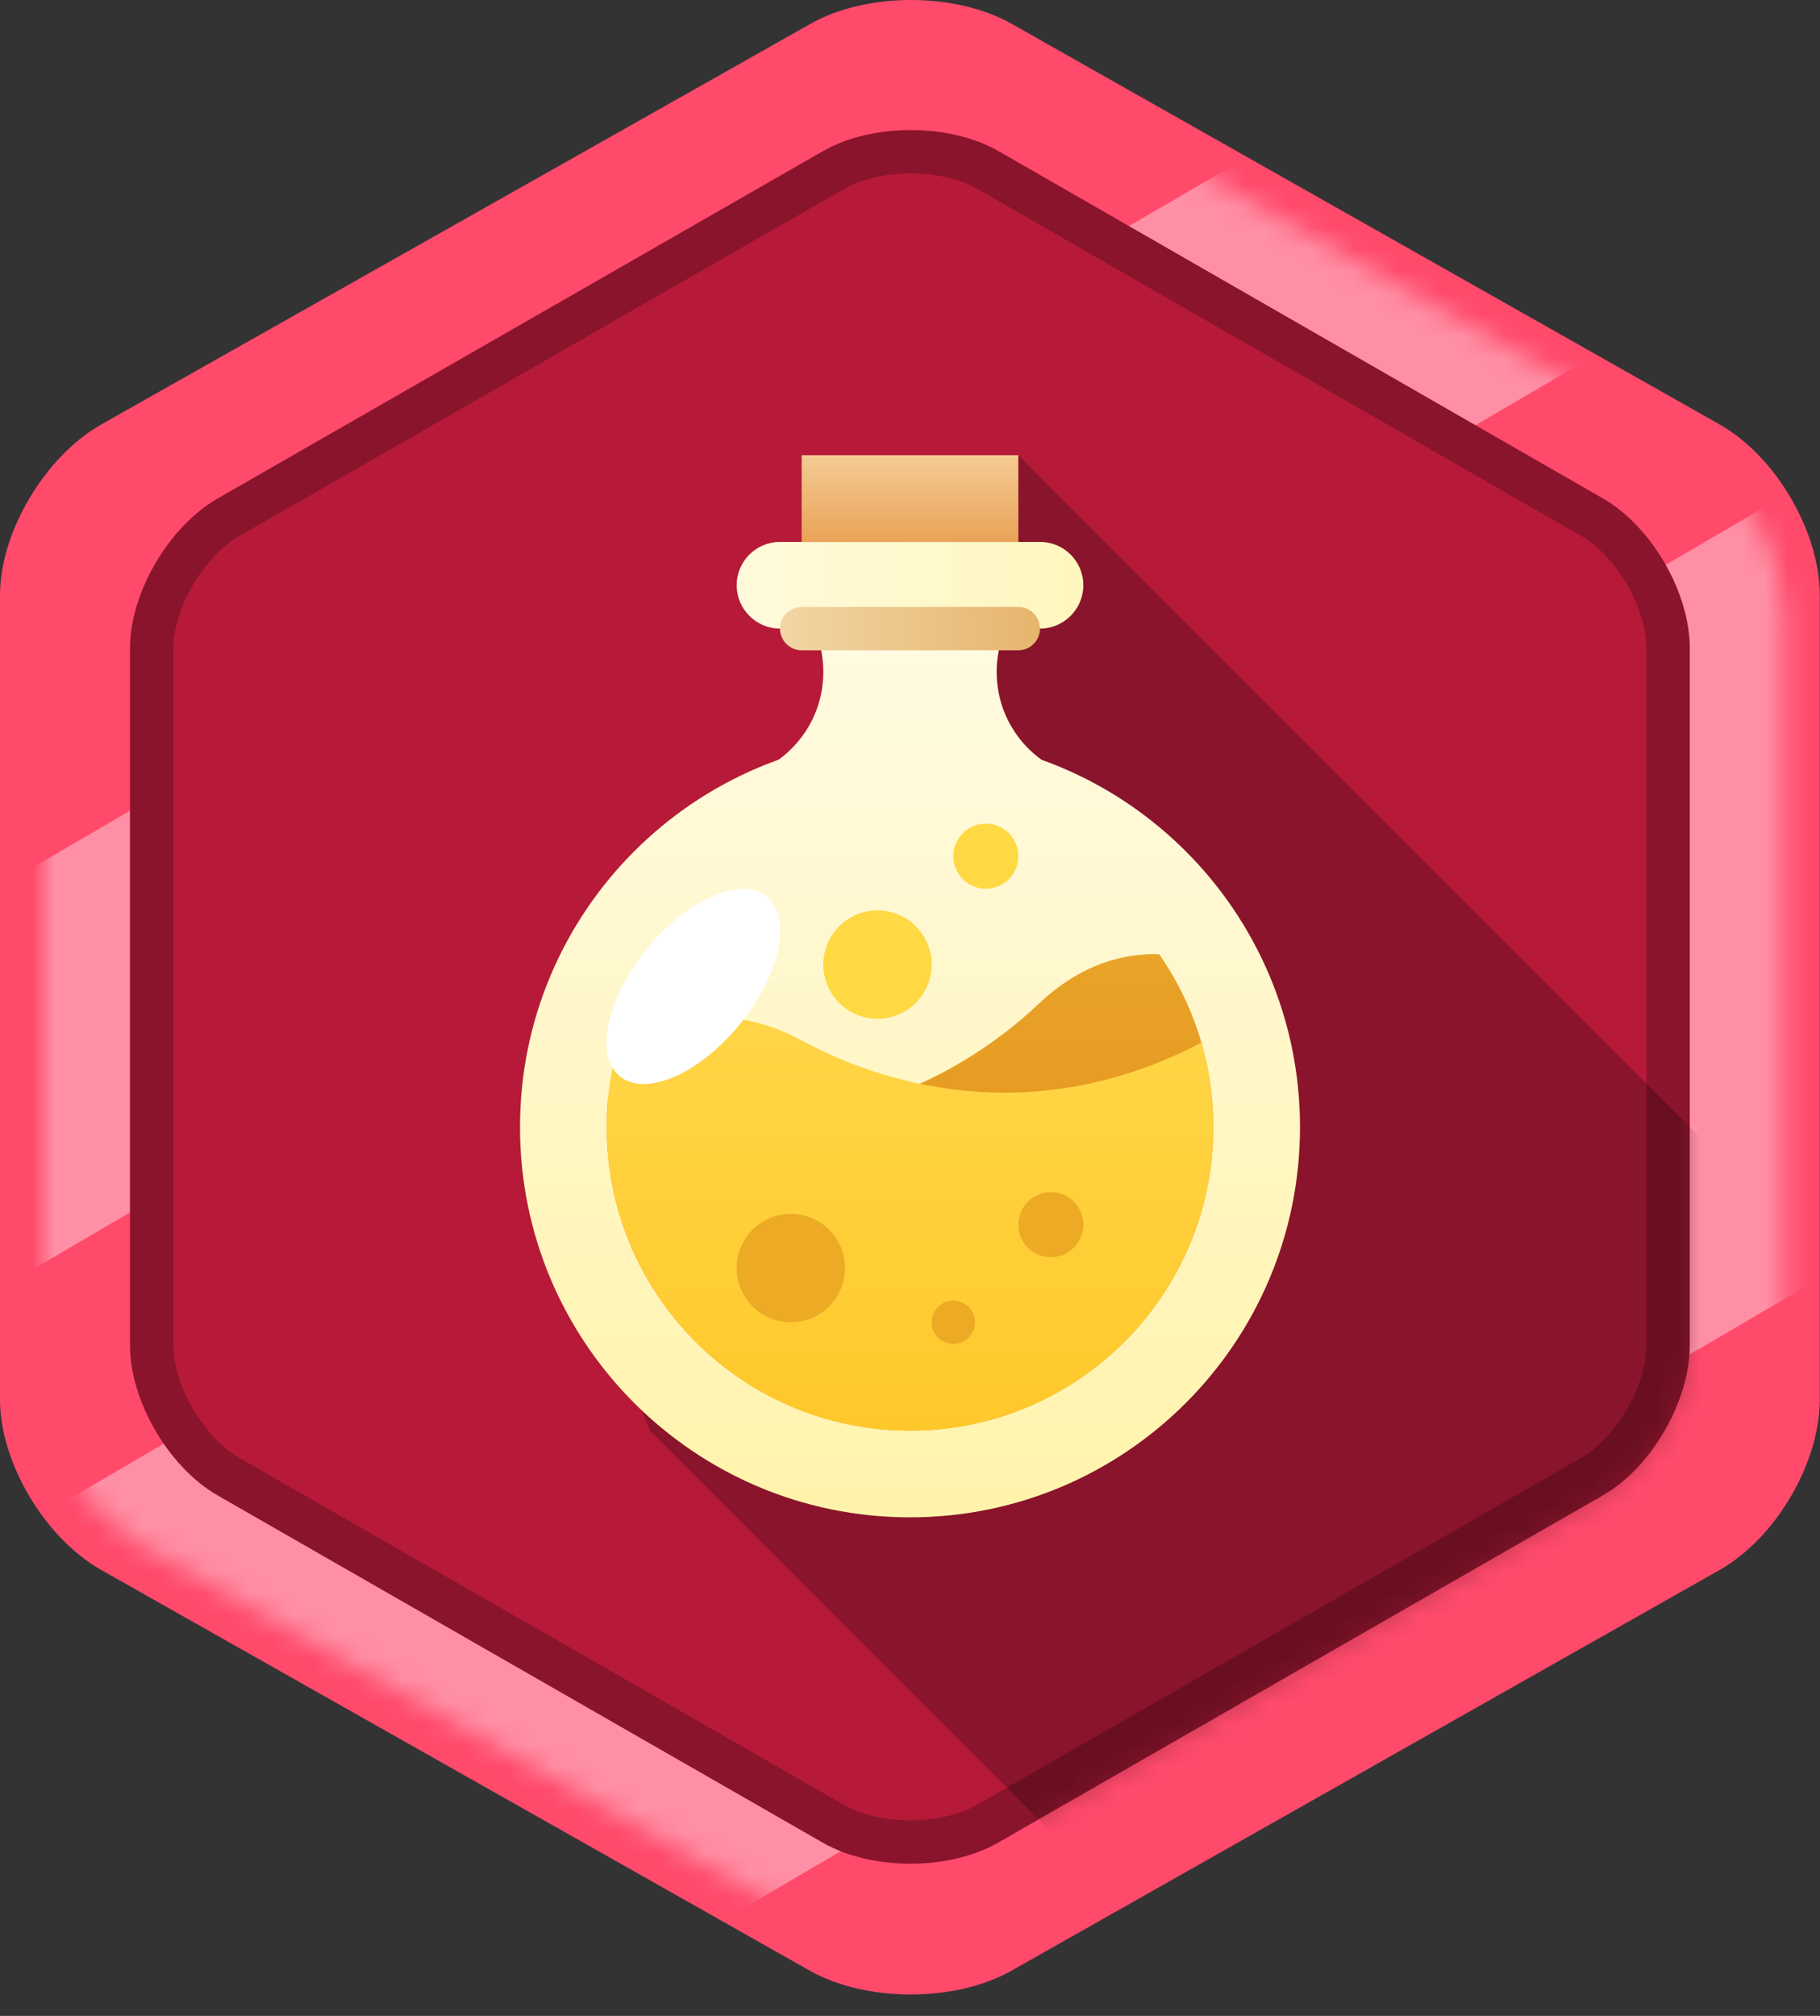<svg width="84" height="93" viewBox="0 0 84 93" fill="none" xmlns="http://www.w3.org/2000/svg">
<rect x="0" y="0" width="84" height="93" fill="#333333" stroke="none"/>
<path d="M82.99 64.565C82.99 67.115 81.17 70.255 78.88 71.555L46.19 90.045C43.9 91.335 40.16 91.335 37.87 90.045L5.16 71.555C2.87 70.255 1 67.115 1 64.565V27.455C1 24.905 2.88 21.755 5.16 20.455L37.89 1.975C40.17 0.675 43.92 0.675 46.21 1.975L78.88 20.455C81.17 21.755 82.99 24.905 82.99 27.455V64.565Z" fill="#FF4A6C" stroke="#FF4A6C" stroke-width="2"/>
<mask id="mask0_651_4423" style="mask-type:alpha" maskUnits="userSpaceOnUse" x="2" y="2" width="81" height="89">
<path d="M81.345 63.739C81.345 66.175 79.606 69.175 77.418 70.418L46.181 88.085C43.993 89.318 40.419 89.318 38.231 88.085L6.976 70.418C4.787 69.175 3.001 66.175 3.001 63.739V28.279C3.001 25.842 4.797 22.832 6.976 21.59L38.25 3.932C40.429 2.689 44.012 2.689 46.2 3.932L77.418 21.59C79.606 22.832 81.345 25.842 81.345 28.279V63.739Z" fill="#FF4A6C" stroke="#FF4A6C" stroke-width="2"/>
</mask>
<g mask="url(#mask0_651_4423)">
<path d="M-17.889 51.37L82.241 -7.19L90.321 6.62L-9.809 65.18L-17.889 51.37ZM-4.769 73.81L95.361 15.25L111.521 42.87L11.391 101.44L-4.769 73.81Z" fill="#FFD4DC" fill-opacity="0.5"/>
</g>
<path d="M76.99 62.06C76.99 64.27 75.43 67 73.48 68.12L45.57 84.14C43.61 85.26 40.42 85.26 38.47 84.14L10.54 68.12C8.59 67 7 64.27 7 62.06V29.91C7 27.7 8.6 24.98 10.55 23.86L38.48 7.84C40.44 6.72 43.63 6.72 45.59 7.84L73.48 23.86C75.43 24.98 76.99 27.7 76.99 29.91V62.06Z" fill="#B61A38" stroke="#8A142B" stroke-width="2"/>
<mask id="mask1_651_4423" style="mask-type:alpha" maskUnits="userSpaceOnUse" x="5" y="6" width="73" height="80">
<path d="M76.99 62.06C76.99 64.27 75.43 67 73.48 68.12L45.57 84.14C43.61 85.26 40.42 85.26 38.47 84.14L10.54 68.12C8.59 67 7 64.27 7 62.06V29.91C7 27.7 8.6 24.98 10.55 23.86L38.48 7.84C40.44 6.72 43.63 6.72 45.59 7.84L73.48 23.86C75.43 24.98 76.99 27.7 76.99 29.91V62.06Z" fill="#B61A38" stroke="#8A142B" stroke-width="2"/>
</mask>
<g mask="url(#mask1_651_4423)">
<path opacity="0.239" d="M47 21L97 71L94 80L80 116L30 66L28 61L44 53V21H47Z" fill="black"/>
</g>
<path d="M42 34C51.94 34 60 42.06 60 52C60 61.94 51.94 70 42 70C32.06 70 24 61.94 24 52C24 42.06 32.06 34 42 34ZM49 39H35V35.58C36.77 34.81 38 33.05 38 31C38 28.95 36.77 27.19 35 26.42V26H49V26.42C47.23 27.19 46 28.95 46 31C46 33.05 47.23 34.81 49 35.58V39Z" fill="url(#paint0_linear_651_4423)"/>
<path fill-rule="evenodd" clip-rule="evenodd" d="M56 52C56 59.73 49.73 66 42 66C34.27 66 28 59.73 28 52C28 51.52 28.02 51.05 28.07 50.58C37.07 53.52 44.01 50.03 47.96 46.29C49.91 44.45 51.9 43.97 53.5 44.02C55.08 46.28 56 49.03 56 52Z" fill="url(#paint1_linear_651_4423)"/>
<path fill-rule="evenodd" clip-rule="evenodd" d="M56 52C56 59.73 49.73 66 42 66C34.27 66 28 59.73 28 52C28 50.84 28.14 49.71 28.41 48.64C29.5 47.74 32.73 45.69 37 48C41.4 50.38 48.2 51.9 55.45 48.1C55.81 49.34 56 50.65 56 52Z" fill="url(#paint2_linear_651_4423)"/>
<path d="M36.5 56C37.88 56 39 57.12 39 58.5C39 59.88 37.88 61 36.5 61C35.12 61 34 59.88 34 58.5C34 57.12 35.12 56 36.5 56Z" fill="#ECAA25"/>
<path d="M40.5 42C41.88 42 43 43.12 43 44.5C43 45.88 41.88 47 40.5 47C39.12 47 38 45.88 38 44.5C38 43.12 39.12 42 40.5 42Z" fill="#FFD943"/>
<path d="M48.5 55C49.33 55 50 55.67 50 56.5C50 57.33 49.33 58 48.5 58C47.67 58 47 57.33 47 56.5C47 55.67 47.67 55 48.5 55Z" fill="#ECAA25"/>
<path d="M45.5 38C46.33 38 47 38.67 47 39.5C47 40.33 46.33 41 45.5 41C44.67 41 44 40.33 44 39.5C44 38.67 44.67 38 45.5 38Z" fill="#FFD943"/>
<path d="M44 60C44.55 60 45 60.45 45 61C45 61.55 44.55 62 44 62C43.45 62 43 61.55 43 61C43 60.45 43.45 60 44 60Z" fill="#ECAA25"/>
<path d="M35.23 41.25C36.54 42.05 36.16 44.6 34.38 46.96C32.59 49.31 30.09 50.57 28.77 49.77C27.46 48.97 27.85 46.42 29.63 44.06C31.41 41.71 33.92 40.45 35.23 41.25Z" fill="white"/>
<path d="M36 25H48C49.1 25 50 25.89 50 27C50 28.1 49.1 29 48 29H36C34.9 29 34 28.1 34 27C34 25.89 34.9 25 36 25Z" fill="url(#paint3_linear_651_4423)"/>
<path d="M37 28H47C47.55 28 48 28.45 48 29C48 29.55 47.55 30 47 30H37C36.45 30 36 29.55 36 29C36 28.45 36.45 28 37 28Z" fill="url(#paint4_linear_651_4423)"/>
<path d="M37 21H47V25H37V21Z" fill="url(#paint5_linear_651_4423)"/>
<defs>
<linearGradient id="paint0_linear_651_4423" x1="42" y1="70" x2="42" y2="25.999" gradientUnits="userSpaceOnUse">
<stop stop-color="#FFF3AB"/>
<stop offset="1" stop-color="#FFFBE6"/>
</linearGradient>
<linearGradient id="paint1_linear_651_4423" x1="42.259" y1="65.999" x2="42.259" y2="27.68" gradientUnits="userSpaceOnUse">
<stop stop-color="#E18712"/>
<stop offset="1" stop-color="#EFB93B"/>
</linearGradient>
<linearGradient id="paint2_linear_651_4423" x1="42.5" y1="65.999" x2="42.5" y2="28.989" gradientUnits="userSpaceOnUse">
<stop stop-color="#FFC82A"/>
<stop offset="1" stop-color="#FFE262"/>
</linearGradient>
<linearGradient id="paint3_linear_651_4423" x1="50" y1="26.999" x2="34" y2="26.999" gradientUnits="userSpaceOnUse">
<stop stop-color="#FFF6BE"/>
<stop offset="1" stop-color="#FFFADB"/>
</linearGradient>
<linearGradient id="paint4_linear_651_4423" x1="48" y1="29" x2="36" y2="29" gradientUnits="userSpaceOnUse">
<stop stop-color="#E6B56D"/>
<stop offset="1" stop-color="#F2D6A5"/>
</linearGradient>
<linearGradient id="paint5_linear_651_4423" x1="42" y1="25" x2="42" y2="20.999" gradientUnits="userSpaceOnUse">
<stop stop-color="#EAA358"/>
<stop offset="1" stop-color="#F4CB93"/>
</linearGradient>
</defs>
</svg>
